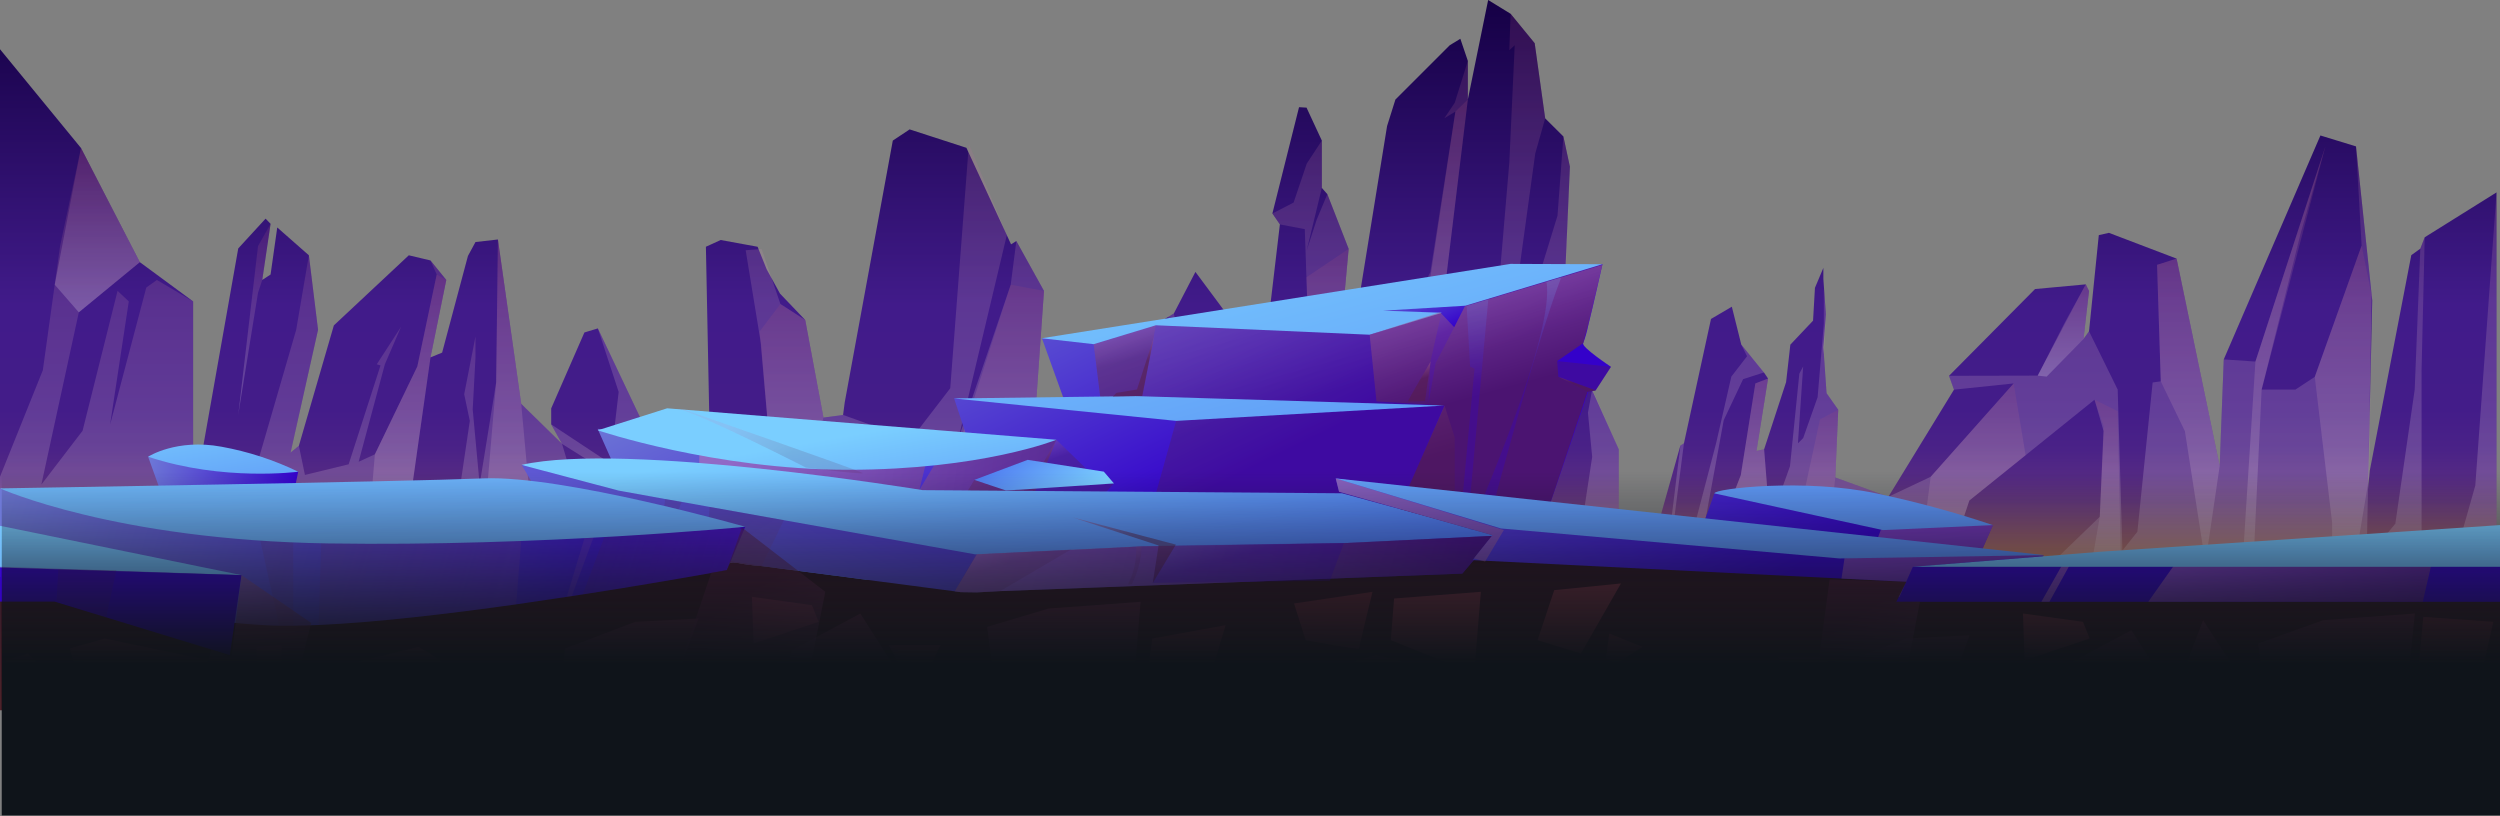 <svg width="1440" height="470" viewBox="0 0 1440 470" fill="none" xmlns="http://www.w3.org/2000/svg">
<rect x="0" y="0" width="1440" height="470" fill="#808080" stroke="none"/>
<g style="mix-blend-mode:exclusion">
<path fill-rule="evenodd" clip-rule="evenodd" d="M286.8 332.193H1438V110.817L1396.63 136.676L1394.11 143.224L1388.9 146.979L1364.99 271.151L1363.96 281.857L1366.41 173.04L1357.06 84.325L1336.56 78.037L1280.88 207.015L1278.54 268.402L1253.72 148.965L1214.74 134.115L1208.91 135.439L1203.28 190.811L1200.1 195.272L1203.28 167.629L1201.4 163.787L1172.19 166.492L1122.64 216.469L1125.49 224.441L1087.7 286.145L1057.13 275.036L1058.82 236.025L1052.09 226.484L1050.26 200.05L1051.69 181.098L1050.26 160.708V154.304L1045.41 165.773L1044.32 184.696L1031.24 198.524L1028.79 220.109L1016.13 258.804L1011.73 259.768L1018.39 218.037L1016.13 214.67L1002.99 198.524L997.536 176.666L985.535 183.717L969.951 255.365L967.907 256.631L949.057 323.559L932.407 301.01V258.862L909.398 207.605L900.519 182.034L904.261 95.996L900.519 78.613L890.029 68.18L883.985 24.895L870.113 7.943L857.176 0L845.477 57.33V35.068L841.16 22.333L835.059 26.06L803.761 57.33L798.954 72.598L773.182 231.765L768.333 236.025L776.823 143.339L764.548 111.825L761.382 108.242V80.987L752.561 61.992L748.244 61.748L732.89 122.977L737.207 129.265L726.17 222.685L721.853 297.902L719.939 298.132L708.182 183.026L688.569 156.621L676.121 180.58L636.938 204.252L613.093 264.92L616.518 268.517L608.172 292.376L592.372 294.779L601.337 167.572L585.407 138.835L582.371 140.734L556.641 85.131L523.947 74.526L514.248 80.987L486.562 231.765L485.612 239.004L474.316 240.529L463.811 184.322L449.277 169.111L441.608 155.139L436.37 142.13L415.116 138.245L406.597 142.13L408.856 255.682V262.157L400.596 317.328L391.156 323.559L386.523 277.986L344.36 189.157L336.618 191.502L317.494 235.219V244.457L323.739 255.682L300.226 232.629L286.8 137.943L273.878 139.41L269.532 147.426L254.667 203.1L247.961 205.863L257.056 161.254L247.961 150.016L235.471 147.051L192.301 187.43L172.155 256.761L167.363 260.718L183.192 189.962L177.911 147.051L159.693 131.021L155.851 158.117L151.059 161.254L155.851 128.92L152.973 125.941L137.23 143.094L113.156 279.123L111.242 294.304V173.601L80.548 151.009L46.645 85.246L-0.41 27.859L-1 332.193H286.8Z" fill="url(#paint0_linear_6982_14563)"/>
<path style="mix-blend-mode:multiply" opacity="0.2" fill-rule="evenodd" clip-rule="evenodd" d="M1438 110.817L1425.77 279.67L1413.54 322.84L1394.83 332.193V212.972L1396.63 136.676L1394.11 143.224L1390.87 224.398L1379.72 301.614L1363.17 321.76L1363.96 281.857L1366.08 169.96L1357.06 84.326L1360.29 141.468L1333.31 217.073L1322.16 224.398H1302.7L1325.04 134.921L1339.43 84.326L1299.12 208.267L1280.88 207.015L1278.54 268.402L1253.72 148.965L1242.47 152.534L1244.6 219.649L1239.92 220.297L1231.13 306.291L1222.51 317.084L1219.79 224.398L1203.28 190.811L1200.1 195.272L1203.28 167.629L1201.4 163.787L1189.11 186.207L1173.71 216.354L1122.64 216.469L1125.49 224.441L1159.87 220.858L1112.07 274.633L1087.7 286.145L1057.13 275.036L1058.82 236.025L1052.09 226.484L1050.53 204.007L1051.69 181.098L1050.53 166.651V186.207L1046.95 228.772L1038.63 252.329L1035.6 255.394L1038.63 211.073L1036.42 215.203L1031.04 268.517L1019.48 300.895L1016.13 258.804L1011.72 259.768L1018.39 218.037L1011.08 220.858L1002.7 273.669L987.118 313.731L977.937 323.315L992.874 242.011L1004.03 218.397L1016.14 214.497L1002.99 198.525L1006.31 205.187L997.248 216.929L988.499 255.207L975.52 304.852L964.18 313.126L962.525 312.954L969.951 255.365L967.907 256.631L960.568 316.551L955.402 321.588L949.056 323.559L932.407 301.01V258.862L917.096 224.268L914.65 237.723L917.096 263.15L909.023 316.364L881.107 326.437L876.631 267.798L887.597 198.87L899.943 206.05L904.26 95.996L900.519 78.613L897.123 124.229L876.631 190.927L869.365 196.985L884.301 88.427L890.029 68.18L883.985 24.895L870.113 7.943L869.365 28.924L872.473 26.046L869.365 93.679L857.536 232.73L831.965 309.889L821.863 316.004L825.605 220.858L845.477 57.33V35.069L837.937 59.2L831.965 68.079L838.297 64.266L823.892 159.729L789.442 224.398L773.182 231.765L768.332 236.025L776.822 143.339L764.548 111.825L758.432 126.488L752.676 144.116L761.382 108.242V80.987L752.676 94.255L745.121 116.674L732.89 122.977L737.207 129.265L751.554 131.985L755.554 248.717L754.115 298.017L784.133 313.486L721.853 297.902L719.939 298.132L708.182 183.027L705.261 179.084V232.73L690.684 295.254L679.503 299.571L682.136 235.219L686.669 226.916L676.121 180.58L672.955 182.494L674.653 200.294L655.285 263.15L613.093 264.92L616.518 268.517L637.729 271.28L643.758 299.096L608.172 292.376L592.371 294.779L601.336 167.572L585.407 138.835L582.183 163.989L552.065 252.573L579.924 135.453L558.094 82.886L547.345 223.621L524.738 253.048L485.612 239.004L474.316 240.529L463.811 184.322L449.522 175.112L438.715 143.454L429.505 144.116L438.298 197.906L444.946 274.633L429.505 323.559V306.291L411.388 324.998L400.596 317.328L391.156 323.559L386.522 277.986L344.36 189.157L356.347 225.75L351.555 266.963L317.494 244.457L323.739 255.682L342.446 267.438L349.152 319.717L343.885 323.084L286.8 314.45V332.193H437.521L448.817 298.132L485.684 263.15H520.393L497.124 311.083L456.933 332.193H537.733L547.345 320.206L653.86 304.377H661.472L754 332.193H816.654L833.346 322.595L862.112 241.536L873.178 223.621L869.365 274.633L868.746 332.193H1119.69L1134.34 288.304L1206.45 230.226L1211.69 248.371L1209.47 297.657L1173.71 332.193H1438V110.817Z" fill="url(#paint1_linear_6982_14563)"/>
<path style="mix-blend-mode:multiply" opacity="0.2" fill-rule="evenodd" clip-rule="evenodd" d="M1333.31 217.073L1343.3 301.01V332.193H1355.01L1364.65 274.633L1366.08 169.96L1360.29 141.468L1333.31 217.073Z" fill="url(#paint2_linear_6982_14563)"/>
<path style="mix-blend-mode:multiply" opacity="0.2" fill-rule="evenodd" clip-rule="evenodd" d="M1302.7 224.398L1297.6 332.193H1291.21L1299.12 208.267L1339.43 84.325L1302.7 224.398Z" fill="url(#paint3_linear_6982_14563)"/>
<path style="mix-blend-mode:multiply" opacity="0.2" fill-rule="evenodd" clip-rule="evenodd" d="M1244.6 219.649L1258.51 248.371L1270.3 324.279L1278.54 268.402L1253.72 148.965L1242.47 152.534L1244.6 219.649Z" fill="url(#paint4_linear_6982_14563)"/>
<path style="mix-blend-mode:multiply" opacity="0.2" fill-rule="evenodd" clip-rule="evenodd" d="M1203.29 167.629L1201.4 163.787L1173.71 216.354L1178.87 216.929L1200.11 195.272L1203.29 167.629Z" fill="url(#paint5_linear_6982_14563)"/>
<path style="mix-blend-mode:multiply" opacity="0.2" fill-rule="evenodd" clip-rule="evenodd" d="M1206.45 230.226L1219.79 236.831L1221.79 332.193H1203.48L1209.47 297.657L1211.69 245.465L1206.45 230.226Z" fill="url(#paint6_linear_6982_14563)"/>
<path style="mix-blend-mode:multiply" opacity="0.2" fill-rule="evenodd" clip-rule="evenodd" d="M1058.82 236.025L1048.32 241.536L1028.72 332.193H1050.91L1057.13 275.036L1058.82 236.025Z" fill="url(#paint7_linear_6982_14563)"/>
<path style="mix-blend-mode:multiply" opacity="0.2" fill-rule="evenodd" clip-rule="evenodd" d="M1011.73 259.768L1016.13 258.804L1019.48 300.895L1017.4 332.193H984.96L987.119 313.731L1002.7 273.669L1011.08 220.858L1018.39 218.037L1011.73 259.768Z" fill="url(#paint8_linear_6982_14563)"/>
<path style="mix-blend-mode:multiply" opacity="0.2" fill-rule="evenodd" clip-rule="evenodd" d="M1159.87 220.858L1166.75 262.2L1134.34 288.304L1119.69 332.193H1104.64L1112.07 274.633L1159.87 220.858Z" fill="url(#paint9_linear_6982_14563)"/>
<path style="mix-blend-mode:multiply" opacity="0.2" fill-rule="evenodd" clip-rule="evenodd" d="M776.823 143.339L752.504 159.729L755.555 248.717L754.116 298.017L768.333 236.025L776.823 143.339Z" fill="url(#paint10_linear_6982_14563)"/>
<path style="mix-blend-mode:multiply" opacity="0.2" fill-rule="evenodd" clip-rule="evenodd" d="M845.479 57.33L838.298 64.266L823.894 156.678L789.444 224.398L791.271 279.425L816.655 332.193L821.865 329.2V316.004L825.606 220.858L845.479 57.33Z" fill="url(#paint11_linear_6982_14563)"/>
<path style="mix-blend-mode:multiply" opacity="0.2" fill-rule="evenodd" clip-rule="evenodd" d="M582.185 163.988L601.338 167.571L592.373 294.779L608.173 292.376L547.347 320.206L537.734 332.193H456.935L497.126 311.083L520.394 263.15H502.795L502.436 245.047L524.74 253.048L552.067 257.365L582.185 163.988Z" fill="url(#paint12_linear_6982_14563)"/>
<path style="mix-blend-mode:multiply" opacity="0.2" fill-rule="evenodd" clip-rule="evenodd" d="M386.523 277.986L353.714 269.596L342.446 267.438L349.152 319.717L346.519 332.193H390.379L391.156 323.559L386.523 277.986Z" fill="url(#paint13_linear_6982_14563)"/>
<path style="mix-blend-mode:multiply" opacity="0.2" fill-rule="evenodd" clip-rule="evenodd" d="M426.08 332.193L444.945 274.633L437.52 190.955L449.521 175.112L463.811 184.321L474.315 240.529L461.724 285.886L448.816 298.132L437.52 332.193H426.08Z" fill="url(#paint14_linear_6982_14563)"/>
<path style="mix-blend-mode:multiply" opacity="0.2" fill-rule="evenodd" clip-rule="evenodd" d="M655.284 263.15L613.093 264.92L616.518 268.517L637.728 271.28L643.758 299.096L679.503 299.571L682.136 235.219L686.669 226.916L674.653 200.294L655.284 263.15Z" fill="url(#paint15_linear_6982_14563)"/>
<path style="mix-blend-mode:multiply" opacity="0.2" fill-rule="evenodd" clip-rule="evenodd" d="M705.262 232.729L719.939 298.132L690.685 295.254L705.262 232.729Z" fill="url(#paint16_linear_6982_14563)"/>
<path style="mix-blend-mode:multiply" opacity="0.2" fill-rule="evenodd" clip-rule="evenodd" d="M286.8 137.943L285.793 220.153L276.281 279.123L272.28 235.823L273.878 205.863V193.776L267.374 227.074L270.611 242.414L260.538 310.608L231.758 319.962L247.961 205.863L257.056 161.254L247.961 150.016L251.544 158.117L240.392 211.029L215.929 261.682L206.576 265.97L221.685 209.835L231.039 188.178L217.008 209.835L219.167 210.483L200.82 267.438L175.637 273.554L172.155 256.761L167.363 260.718L183.192 189.962L177.911 147.051L170.601 189.962L144.699 279.123L112.969 280.605L111.242 294.304V173.601L90.376 161.254L84.261 165.614L63.395 244.659L74.188 173.601L67.712 167.528L47.566 248.098L23.823 279.123L45.408 179.904L80.548 151.009L46.645 85.246L34.615 141.727L24.672 213.245L-1 277.079V332.193H346.518L323.739 255.681L300.226 232.629L286.8 137.943Z" fill="url(#paint17_linear_6982_14563)"/>
<path style="mix-blend-mode:multiply" opacity="0.2" fill-rule="evenodd" clip-rule="evenodd" d="M155.851 128.92L151.059 161.254L148.627 168.636L137.23 238.874L148.627 141.727L155.851 128.92Z" fill="url(#paint18_linear_6982_14563)"/>
<path style="mix-blend-mode:multiply" opacity="0.2" fill-rule="evenodd" clip-rule="evenodd" d="M251.544 158.117L257.056 161.254L247.961 205.863L231.758 319.962V332.193H210.058L215.929 261.682L240.392 211.029L251.544 158.117Z" fill="url(#paint19_linear_6982_14563)"/>
<path style="mix-blend-mode:multiply" opacity="0.2" fill-rule="evenodd" clip-rule="evenodd" d="M286.798 137.943L285.791 220.153L276.279 332.193H309.319L300.224 232.629L286.798 137.943Z" fill="url(#paint20_linear_6982_14563)"/>
<path style="mix-blend-mode:multiply" opacity="0.2" fill-rule="evenodd" clip-rule="evenodd" d="M80.547 151.009L45.406 179.904L31.52 163.988L46.644 85.246L80.547 151.009Z" fill="url(#paint21_linear_6982_14563)"/>
</g>
<path fill-rule="evenodd" clip-rule="evenodd" d="M1440 326.47V409.097H0.041V302.869L1440 326.47Z" fill="url(#paint22_linear_6982_14563)"/>
<path fill-rule="evenodd" clip-rule="evenodd" d="M119.896 380.283L112.595 408.133L50.804 409.098L40.148 373.544L60.323 367.784L119.896 380.283Z" fill="url(#paint23_linear_6982_14563)"/>
<path fill-rule="evenodd" clip-rule="evenodd" d="M147.758 372.594L162.158 371.629L161.438 409.098H149.126L147.758 372.594Z" fill="url(#paint24_linear_6982_14563)"/>
<path fill-rule="evenodd" clip-rule="evenodd" d="M247.663 376.439L275.527 396.613L272.921 409.098H170.811V389.888L240.939 372.594L247.663 376.439Z" fill="url(#paint25_linear_6982_14563)"/>
<path fill-rule="evenodd" clip-rule="evenodd" d="M282.254 398.528L314.928 394.683L311.789 409.097H279.619L282.254 398.528Z" fill="url(#paint26_linear_6982_14563)"/>
<path fill-rule="evenodd" clip-rule="evenodd" d="M402.364 356.25L382.924 409.098H321.465L325.497 373.544L365.846 358.179L402.364 356.25Z" fill="url(#paint27_linear_6982_14563)"/>
<path fill-rule="evenodd" clip-rule="evenodd" d="M407.161 387.008L418.695 384.114L408.831 409.098H398.463L407.161 387.008Z" fill="url(#paint28_linear_6982_14563)"/>
<path fill-rule="evenodd" clip-rule="evenodd" d="M515.736 385.078L506.549 409.098H448.229L456.163 374.509L495.547 353.37L515.736 385.078Z" fill="url(#paint29_linear_6982_14563)"/>
<path fill-rule="evenodd" clip-rule="evenodd" d="M563.774 388.923L564.782 409.098H511.689L513.806 398.528L563.774 388.923Z" fill="url(#paint30_linear_6982_14563)"/>
<path fill-rule="evenodd" clip-rule="evenodd" d="M604.122 350.489L656.97 346.645L651.829 409.097H574.832L568.568 361.059L604.122 350.489Z" fill="url(#paint31_linear_6982_14563)"/>
<path fill-rule="evenodd" clip-rule="evenodd" d="M705.96 360.094L691.185 409.097H658.123L663.696 367.784L705.96 360.094Z" fill="url(#paint32_linear_6982_14563)"/>
<path fill-rule="evenodd" clip-rule="evenodd" d="M434.058 370.664L471.527 358.179L467.696 348.574L433.107 343.765L434.058 370.664Z" fill="url(#paint33_linear_6982_14563)"/>
<path fill-rule="evenodd" clip-rule="evenodd" d="M511.893 371.629L517.653 382.199C517.653 382.199 533.982 390.838 533.982 388.923C533.982 387.008 541.672 371.643 541.672 371.643L511.893 371.629Z" fill="url(#paint34_linear_6982_14563)"/>
<path fill-rule="evenodd" clip-rule="evenodd" d="M867.368 395.648L870.406 409.097H780.046L772.256 383.163L792.43 377.389L867.368 395.648Z" fill="url(#paint35_linear_6982_14563)"/>
<path fill-rule="evenodd" clip-rule="evenodd" d="M879.869 382.198L894.284 381.233L893.722 409.097H880.891L879.869 382.198Z" fill="url(#paint36_linear_6982_14563)"/>
<path fill-rule="evenodd" clip-rule="evenodd" d="M979.791 386.043L1007.66 406.217L1007.05 409.097H902.924V399.493L973.066 382.198L979.791 386.043Z" fill="url(#paint37_linear_6982_14563)"/>
<path fill-rule="evenodd" clip-rule="evenodd" d="M1014.38 408.133L1047.04 404.302L1045.99 409.097H1014.13L1014.38 408.133Z" fill="url(#paint38_linear_6982_14563)"/>
<path fill-rule="evenodd" clip-rule="evenodd" d="M1134.48 365.869L1118.58 409.097H1054.66L1057.61 383.163L1097.96 367.784L1134.48 365.869Z" fill="url(#paint39_linear_6982_14563)"/>
<path fill-rule="evenodd" clip-rule="evenodd" d="M1139.27 396.613L1150.81 393.733L1144.73 409.098H1134.36L1139.27 396.613Z" fill="url(#paint40_linear_6982_14563)"/>
<path fill-rule="evenodd" clip-rule="evenodd" d="M1227.67 362.989L1247.85 394.683L1242.33 409.098H1182.56L1188.28 384.114L1227.67 362.989Z" fill="url(#paint41_linear_6982_14563)"/>
<path fill-rule="evenodd" clip-rule="evenodd" d="M1295.89 398.528L1296.42 409.098H1249.09L1268.99 357.214L1295.89 398.528Z" fill="url(#paint42_linear_6982_14563)"/>
<path fill-rule="evenodd" clip-rule="evenodd" d="M1391 353.37L1385.14 409.098H1305.71L1300.68 370.664L1338.16 357.214L1391 353.37Z" fill="url(#paint43_linear_6982_14563)"/>
<path fill-rule="evenodd" clip-rule="evenodd" d="M1436.16 358.179L1424.62 409.098H1390.78L1395.81 355.299L1436.16 358.179Z" fill="url(#paint44_linear_6982_14563)"/>
<path fill-rule="evenodd" clip-rule="evenodd" d="M1166.18 380.283L1203.65 367.784L1199.81 358.179L1165.22 353.37L1166.18 380.283Z" fill="url(#paint45_linear_6982_14563)"/>
<path fill-rule="evenodd" clip-rule="evenodd" d="M1023.98 378.354L1029.74 388.923C1029.74 388.923 1046.07 397.563 1046.07 395.648C1046.07 393.733 1053.76 378.368 1053.76 378.368L1023.98 378.354Z" fill="url(#paint46_linear_6982_14563)"/>
<path fill-rule="evenodd" clip-rule="evenodd" d="M801.088 368.749L849.126 387.958L852.971 340.885L803.003 344.73L801.088 368.749Z" fill="url(#paint47_linear_6982_14563)"/>
<path fill-rule="evenodd" clip-rule="evenodd" d="M745.357 347.61L752.082 368.749C752.082 368.749 782.826 374.509 782.826 373.544C782.826 372.579 790.559 340.885 790.559 340.885L745.357 347.61Z" fill="url(#paint48_linear_6982_14563)"/>
<path fill-rule="evenodd" clip-rule="evenodd" d="M926.945 364.904L925.029 379.318L930.789 382.198L946.154 372.593L926.945 364.904Z" fill="url(#paint49_linear_6982_14563)"/>
<path fill-rule="evenodd" clip-rule="evenodd" d="M895.232 339.92L885.627 368.749L910.611 376.438L933.665 336.075L895.232 339.92Z" fill="url(#paint50_linear_6982_14563)"/>
<path fill-rule="evenodd" clip-rule="evenodd" d="M85.307 263.067L97.791 297.642L165.039 304.381L171.764 271.707L85.307 263.067Z" fill="url(#paint51_linear_6982_14563)"/>
<path fill-rule="evenodd" clip-rule="evenodd" d="M927.909 211.285L919.082 224.85L914.762 225.829L888.035 304.294L862.432 309.205L854.642 307.765L791.555 295.856L671.747 295.294L580.682 294.07L354.242 269.518L344.248 247.04L558.923 257.926L549.52 229.342L613.125 230.898L600.165 194.898L923.042 152.115V152.187C923 152.324 922.966 152.464 922.941 152.605C922.192 155.931 917.886 175.17 914.834 187.424C914.122 190.893 913.16 194.305 911.954 197.634C910.398 199.664 927.909 211.285 927.909 211.285Z" fill="url(#paint52_linear_6982_14563)"/>
<path style="mix-blend-mode:multiply" opacity="0.5" fill-rule="evenodd" clip-rule="evenodd" d="M402.997 256.544L402.406 280.117L526.16 296.029L527.009 292.559L534.987 260.072L542.072 261.253L523.597 292.227L593.797 289.088L608.499 253.304L402.997 256.544Z" fill="url(#paint53_linear_6982_14563)"/>
<path style="mix-blend-mode:multiply" opacity="0.3" fill-rule="evenodd" clip-rule="evenodd" d="M629.943 198.238L634.335 233.36L677.463 242.432L664.056 290.47L632.376 288.656L641.636 278.461L561.212 276.416L554.4 287.749L780.884 297.267L860.818 308.6L888.077 304.294L914.429 225.656L919.08 224.85L927.908 211.285L896.876 207.973L911.866 197.634L922.997 152.115L639.202 188.936L629.943 198.238Z" fill="url(#paint54_linear_6982_14563)"/>
<path style="mix-blend-mode:multiply" opacity="0.3" fill-rule="evenodd" clip-rule="evenodd" d="M608.5 253.304L597.771 272.039L629.61 273.853L608.5 253.304Z" fill="url(#paint55_linear_6982_14563)"/>
<path style="mix-blend-mode:multiply" opacity="0.3" fill-rule="evenodd" clip-rule="evenodd" d="M832.062 233.59L803.363 299.096L807.928 300.896L837.909 303.618V251.95L832.062 233.59Z" fill="url(#paint56_linear_6982_14563)"/>
<path style="mix-blend-mode:multiply" opacity="0.3" fill-rule="evenodd" clip-rule="evenodd" d="M665.771 187.352L657.721 229.731L634.335 233.36L629.943 198.238L665.771 187.352Z" fill="url(#paint57_linear_6982_14563)"/>
<path fill-rule="evenodd" clip-rule="evenodd" d="M344.316 247.861L384.291 235.174L608.499 253.304C608.499 253.304 565.601 270.584 488.59 270.584C411.579 270.584 344.316 247.861 344.316 247.861Z" fill="url(#paint58_linear_6982_14563)"/>
<path fill-rule="evenodd" clip-rule="evenodd" d="M862.76 308.6L860.658 308.802C846.387 310.112 684.517 317.845 602.293 325.088C586.928 326.442 571.621 327.781 556.846 329.048H556.501C535.779 330.834 516.181 332.504 498.814 333.915L447.838 327.263L438.694 326.067C434.08 325.73 429.488 325.129 424.942 324.267H424.798L422.192 323.922L411.306 326.399L400.462 320.48C390.31 315.037 378.675 308.859 367.011 302.696C334.251 285.416 301.29 268.136 300.469 267.762C359.998 254.24 531.488 282.32 531.488 282.32L773.077 284.135L862.76 308.6Z" fill="url(#paint59_linear_6982_14563)"/>
<path fill-rule="evenodd" clip-rule="evenodd" d="M561.213 276.416L591.928 264.867L635.79 271.664L641.637 278.461L579.501 282.536L561.213 276.416Z" fill="url(#paint60_linear_6982_14563)"/>
<path fill-rule="evenodd" clip-rule="evenodd" d="M549.52 229.515L677.464 242.432L832.062 233.59L654.064 228.147L549.52 229.515Z" fill="url(#paint61_linear_6982_14563)"/>
<path fill-rule="evenodd" clip-rule="evenodd" d="M665.769 187.352L788.918 192.795L922.996 152.187L870.076 152L599.961 194.84L629.942 198.238L665.769 187.352Z" fill="url(#paint62_linear_6982_14563)"/>
<path fill-rule="evenodd" clip-rule="evenodd" d="M860.816 308.6L860.658 308.787L842.298 330.387L576.07 340.467L562.693 341.202L553.434 341.072L549.934 340.626L549.704 341.015L549.934 340.611L498.843 333.915L447.838 327.263L438.694 326.067C434.08 325.73 429.488 325.129 424.942 324.267H424.798L422.192 323.922L411.306 326.399L359.149 338.307L325.798 310.4L300.469 267.819L356.283 282.565L359.408 283.127L383.139 287.447L391.477 288.887L392.686 289.103L408.757 291.983L451.525 299.629L561.699 319.314H562.102H562.707L616.693 316.707H618.406L657.603 314.72L774.128 312.848L860.816 308.6Z" fill="url(#paint63_linear_6982_14563)"/>
<path style="mix-blend-mode:multiply" opacity="0.5" fill-rule="evenodd" clip-rule="evenodd" d="M447.84 327.262L438.696 326.067C434.081 325.73 429.49 325.129 424.944 324.267H424.8L422.194 323.922L411.307 326.398L359.15 338.307L372.326 316.549L400.464 320.48L407.203 321.43L413.611 322.338H413.87L438.754 325.88L447.84 327.262Z" fill="url(#paint64_linear_6982_14563)"/>
<path style="mix-blend-mode:multiply" opacity="0.5" fill-rule="evenodd" clip-rule="evenodd" d="M860.815 308.6V308.615H860.801L860.643 308.802L842.283 330.358L576.055 340.511L562.678 341.245L553.39 341.101L549.891 340.64L556.831 329.048L562.707 319.213L616.692 316.606L618.406 316.52L657.603 314.648L774.127 312.776L860.815 308.6Z" fill="url(#paint65_linear_6982_14563)"/>
<path fill-rule="evenodd" clip-rule="evenodd" d="M796.523 178.943L830.32 180.123L823.984 208.016L822.717 232.77L826.936 209.197L844.043 176.091L796.523 178.943Z" fill="url(#paint66_linear_6982_14563)"/>
<path style="mix-blend-mode:multiply" opacity="0.5" fill-rule="evenodd" clip-rule="evenodd" d="M897.624 217.059L919.08 224.85L914.428 225.656L888.076 304.294L860.817 308.614L848.721 305.173L846.72 304.64L845.28 304.208L840.96 302.984L805.867 293.048L832.118 233.619L792.849 231.2L788.918 192.795L829.468 179.835L830.044 180.44L837.633 188.475L843.724 176.48L844.79 176.149L857.26 172.39L890.726 162.31L899.366 159.733L922.881 152.605C922.132 155.931 917.827 175.17 914.774 187.424L911.894 197.634L896.904 207.973L897.624 217.059Z" fill="url(#paint67_linear_6982_14563)"/>
<path style="mix-blend-mode:multiply" opacity="0.3" fill-rule="evenodd" clip-rule="evenodd" d="M914.805 225.829L898.043 217.189L919.081 224.85L914.805 225.829Z" fill="url(#paint68_linear_6982_14563)"/>
<path style="mix-blend-mode:screen" opacity="0.3" fill-rule="evenodd" clip-rule="evenodd" d="M857.261 172.405L845.222 304.179L840.902 302.955L849.326 212.336L846.777 211.155L844.79 176.163L857.261 172.405Z" fill="url(#paint69_linear_6982_14563)"/>
<path style="mix-blend-mode:screen" opacity="0.3" fill-rule="evenodd" clip-rule="evenodd" d="M899.294 159.733C884.793 196.842 856.094 306.239 856.094 306.239L848.678 305.159L846.59 304.856C846.637 304.787 846.681 304.715 846.719 304.64C849.311 298.736 896.14 191.715 890.755 162.339L899.294 159.733Z" fill="url(#paint70_linear_6982_14563)"/>
<path style="mix-blend-mode:multiply" opacity="0.15" fill-rule="evenodd" clip-rule="evenodd" d="M616.696 316.606L602.282 325.088L576.059 340.51L562.682 341.245L553.394 341.101L549.894 340.64L549.664 341.043L549.894 340.64L556.49 329.077L562.106 319.242L562.71 319.213L616.696 316.606Z" fill="url(#paint71_linear_6982_14563)"/>
<path style="mix-blend-mode:multiply" opacity="0.15" fill-rule="evenodd" clip-rule="evenodd" d="M657.605 314.72C657.336 322.313 655.394 329.752 651.917 336.507L649.656 336.623C653.207 329.949 654.841 322.424 654.379 314.879L657.605 314.72Z" fill="url(#paint72_linear_6982_14563)"/>
<path style="mix-blend-mode:screen" opacity="0.3" fill-rule="evenodd" clip-rule="evenodd" d="M774.129 312.776C771.81 318.723 768.743 327.061 766.05 334.462L664.012 335.773L667.309 314.173L774.129 312.776Z" fill="url(#paint73_linear_6982_14563)"/>
<path style="mix-blend-mode:multiply" opacity="0.15" fill-rule="evenodd" clip-rule="evenodd" d="M777.714 304.856H777.6C777.6 304.856 777.699 304.799 777.714 304.856Z" fill="url(#paint74_linear_6982_14563)"/>
<path style="mix-blend-mode:multiply" opacity="0.15" fill-rule="evenodd" clip-rule="evenodd" d="M392.687 289.059C388.856 298.693 381.699 316.678 381.282 317.629C380.72 318.939 379.842 317.629 379.842 317.629L383.111 287.389L392.687 289.059Z" fill="url(#paint75_linear_6982_14563)"/>
<path style="mix-blend-mode:multiply" opacity="0.15" fill-rule="evenodd" clip-rule="evenodd" d="M451.526 299.571C446.673 309.867 438.998 325.016 438.753 325.981C434.138 325.643 429.547 325.042 425.001 324.181H424.799C420.983 323.576 417.023 322.913 413.827 322.366H413.567L407.174 321.272V320.393L408.067 303.488L408.686 291.968L451.526 299.571Z" fill="url(#paint76_linear_6982_14563)"/>
<path style="mix-blend-mode:multiply" opacity="0.5" fill-rule="evenodd" clip-rule="evenodd" d="M820.801 230.999C820.801 230.999 810.865 231.661 811.009 230.999C811.153 230.336 824.07 208.16 824.07 208.16L820.801 230.999Z" fill="url(#paint77_linear_6982_14563)"/>
<path style="mix-blend-mode:multiply" opacity="0.5" fill-rule="evenodd" clip-rule="evenodd" d="M657.863 228.061L664.832 193.674L654.896 224.331L643.074 226.29L640.957 228.45L657.863 228.061Z" fill="url(#paint78_linear_6982_14563)"/>
<path style="mix-blend-mode:multiply" opacity="0.5" fill-rule="evenodd" clip-rule="evenodd" d="M407.188 322.079L407.764 302.178L413.668 322.611L407.188 322.079Z" fill="url(#paint79_linear_6982_14563)"/>
<path style="mix-blend-mode:multiply" opacity="0.5" fill-rule="evenodd" clip-rule="evenodd" d="M667.327 314.187L617.719 297.987L677.292 313.698L664.015 335.773L667.327 314.187Z" fill="url(#paint80_linear_6982_14563)"/>
<path fill-rule="evenodd" clip-rule="evenodd" d="M549.894 340.64L549.664 341.043L549.894 340.64Z" fill="url(#paint81_linear_6982_14563)"/>
<path fill-rule="evenodd" clip-rule="evenodd" d="M1440 309.176V346.645H1092.2L1093.61 343.823L1097.96 335.125L1060.7 333.253L855.676 323L853.372 322.885L848.159 322.626L848.951 321.647L859.694 308.211L771.292 283.242L769.377 275.552L978.825 308.211L987.479 284.207L1102.72 297.311L1147.92 302.451L1141.63 316.837L1141.2 317.831L1161.62 319.011L1177.26 319.919L1176.82 320.394L1174.82 322.626L1189.8 321.877L1194.25 321.647L1257.29 318.45L1403.73 311.019L1440 309.176Z" fill="url(#paint82_linear_6982_14563)"/>
<path style="mix-blend-mode:multiply" opacity="0.15" fill-rule="evenodd" clip-rule="evenodd" d="M390.832 235.52C403.936 238.616 464.171 269.302 464.171 269.302C464.171 269.302 498.098 273.622 496.917 272.456C495.736 271.29 393.986 235.909 393.986 235.909L390.832 235.52Z" fill="url(#paint83_linear_6982_14563)"/>
<path fill-rule="evenodd" clip-rule="evenodd" d="M85.307 263.067C128.507 277.467 171.779 271.707 171.779 271.707C157.764 264.924 142.892 260.079 127.571 257.307C101.636 252.498 85.307 263.067 85.307 263.067Z" fill="url(#paint84_linear_6982_14563)"/>
<path fill-rule="evenodd" clip-rule="evenodd" d="M429.264 303.416L428.227 305.835L418.694 328.4C418.694 328.4 382.565 335.11 335.635 342.382L329.328 343.361L326.448 343.793C317.03 345.233 307.238 346.673 297.317 348.113C258.005 353.643 216.187 358.553 183.557 359.993C178.416 360.224 173.477 360.368 168.869 360.411C166.075 360.411 163.382 360.411 160.819 360.411C158.256 360.411 155.822 360.281 153.504 360.152C79.531 356.264 0 332.245 0 332.245V281.384C2.03 282.435 93.024 287.144 190.886 292.025C245.16 294.689 301.392 297.44 345.6 299.485L351.677 299.773L425.261 303.229L429.264 303.416Z" fill="url(#paint85_linear_6982_14563)"/>
<path style="mix-blend-mode:multiply" opacity="0.15" fill-rule="evenodd" clip-rule="evenodd" d="M345.599 299.485L329.327 343.361L326.447 343.793L338.932 302.451L300.499 308.211C300.499 308.211 298.411 334.837 297.316 348.07C258.004 353.6 216.187 358.51 183.556 359.95L185.212 305.331L168.868 304.381V360.368C166.075 360.368 163.382 360.368 160.819 360.368L145.828 292.846L190.929 292.025C245.159 294.689 301.391 297.44 345.599 299.485Z" fill="url(#paint86_linear_6982_14563)"/>
<path style="mix-blend-mode:multiply" opacity="0.15" fill-rule="evenodd" clip-rule="evenodd" d="M428.227 305.835L418.694 328.4C418.694 328.4 382.564 335.111 335.635 342.383L351.705 299.773L425.289 303.229L428.227 305.835Z" fill="url(#paint87_linear_6982_14563)"/>
<path fill-rule="evenodd" clip-rule="evenodd" d="M0 281.312C0 281.312 232.258 277.467 278.381 275.552C324.504 273.637 429.264 303.416 429.264 303.416C429.264 303.416 312.048 314.936 189.058 313.021C66.067 311.106 0 281.312 0 281.312Z" fill="url(#paint88_linear_6982_14563)"/>
<path style="mix-blend-mode:multiply" opacity="0.5" fill-rule="evenodd" clip-rule="evenodd" d="M866.217 305.317L855.676 323L855.417 323.461L853.372 322.885L848.951 321.647L859.694 308.211L771.292 283.242L769.377 275.552L866.217 305.317Z" fill="url(#paint89_linear_6982_14563)"/>
<path style="mix-blend-mode:multiply" opacity="0.5" fill-rule="evenodd" clip-rule="evenodd" d="M1093.61 343.823L1097.96 335.125L1094.11 343.765L1093.61 343.823Z" fill="url(#paint90_linear_6982_14563)"/>
<path style="mix-blend-mode:multiply" opacity="0.5" fill-rule="evenodd" clip-rule="evenodd" d="M1177.26 319.918L1176.82 320.394L1101.8 326.47L1097.96 335.125L1060.7 333.253L1062.45 321.502L1161.62 319.011L1177.26 319.918Z" fill="url(#paint91_linear_6982_14563)"/>
<path style="mix-blend-mode:multiply" opacity="0.5" fill-rule="evenodd" clip-rule="evenodd" d="M1147.93 302.451L1141.63 316.837L1079.71 314.951L1085.47 299.571L1102.73 297.311L1147.93 302.451Z" fill="url(#paint92_linear_6982_14563)"/>
<path fill-rule="evenodd" clip-rule="evenodd" d="M987.465 284.192L1084.51 305.331L1147.87 302.451C1125.85 295.038 1103.41 288.941 1080.66 284.192C1040.31 275.552 987.465 281.312 987.465 284.192Z" fill="url(#paint93_linear_6982_14563)"/>
<path fill-rule="evenodd" clip-rule="evenodd" d="M769.377 275.552L864.489 304.381L1059.52 321.675L1177.7 319.746L769.377 275.552Z" fill="url(#paint94_linear_6982_14563)"/>
<path style="mix-blend-mode:multiply" opacity="0.5" fill-rule="evenodd" clip-rule="evenodd" d="M1194.25 321.646L1180.44 346.645H1175.82L1189.8 321.877L1194.25 321.646Z" fill="url(#paint95_linear_6982_14563)"/>
<path style="mix-blend-mode:multiply" opacity="0.5" fill-rule="evenodd" clip-rule="evenodd" d="M1403.73 311.019L1395.51 346.645H1237.39L1257.3 318.449L1403.73 311.019Z" fill="url(#paint96_linear_6982_14563)"/>
<path fill-rule="evenodd" clip-rule="evenodd" d="M1101.8 326.47L1209.41 317.83L1440 302.451V326.47H1101.8Z" fill="url(#paint97_linear_6982_14563)"/>
<path fill-rule="evenodd" clip-rule="evenodd" d="M0.041 302.869L139.102 331.28L0.041 326.47V302.869Z" fill="url(#paint98_linear_6982_14563)"/>
<path fill-rule="evenodd" clip-rule="evenodd" d="M0.041 346.53H31.491L132.377 377.389L139.102 331.28L0.041 326.902V346.53Z" fill="url(#paint99_linear_6982_14563)"/>
<path style="mix-blend-mode:multiply" opacity="0.15" fill-rule="evenodd" clip-rule="evenodd" d="M33.567 327.882L32.588 346.199L61.042 356.019L67.047 328.4L33.567 327.882Z" fill="url(#paint100_linear_6982_14563)"/>
<path style="mix-blend-mode:multiply" opacity="0.5" fill-rule="evenodd" clip-rule="evenodd" d="M139.104 331.28L179.237 358.798L166.723 408.838L112.594 408.133L121.709 374.249L133.344 378.353L139.104 331.28Z" fill="url(#paint101_linear_6982_14563)"/>
<path style="mix-blend-mode:multiply" opacity="0.5" fill-rule="evenodd" clip-rule="evenodd" d="M475.372 340.885L427.362 303.848L418.693 328.4L409.693 329.84L382.924 409.098L461.706 409.818L475.372 340.885Z" fill="url(#paint102_linear_6982_14563)"/>
<path style="mix-blend-mode:multiply" opacity="0.5" fill-rule="evenodd" clip-rule="evenodd" d="M1044.16 407.182C1044.16 405.253 1053.86 333.742 1053.86 333.742L1097.96 335.096L1092.2 346.616L1105.88 346.501L1094.12 408.104L1044.16 407.182Z" fill="url(#paint103_linear_6982_14563)"/>
<path fill-rule="evenodd" clip-rule="evenodd" d="M3.627 380.283L16.126 376.438L27.646 387.958V400.458L4.592 394.683L3.627 380.283Z" fill="url(#paint104_linear_6982_14563)"/>
<rect x="1" y="271.677" width="1440" height="198" fill="url(#paint105_linear_6982_14563)"/>
<defs>
<linearGradient id="paint0_linear_6982_14563" x1="718.5" y1="332.193" x2="718.5" y2="0" gradientUnits="userSpaceOnUse">
<stop stop-color="#FFAA4D"/>
<stop offset="0.02" stop-color="#DC9058"/>
<stop offset="0.04" stop-color="#B87564"/>
<stop offset="0.07" stop-color="#985C6E"/>
<stop offset="0.1" stop-color="#7C4877"/>
<stop offset="0.13" stop-color="#66377E"/>
<stop offset="0.17" stop-color="#552A83"/>
<stop offset="0.22" stop-color="#4A2287"/>
<stop offset="0.29" stop-color="#431C89"/>
<stop offset="0.47" stop-color="#411B8A"/>
<stop offset="1" stop-color="#150045"/>
</linearGradient>
<linearGradient id="paint1_linear_6982_14563" x1="862.4" y1="332.193" x2="862.4" y2="7.943" gradientUnits="userSpaceOnUse">
<stop stop-color="white"/>
<stop offset="1" stop-color="#974577"/>
</linearGradient>
<linearGradient id="paint2_linear_6982_14563" x1="1349.7" y1="332.193" x2="1349.7" y2="141.468" gradientUnits="userSpaceOnUse">
<stop stop-color="white"/>
<stop offset="1" stop-color="#974577"/>
</linearGradient>
<linearGradient id="paint3_linear_6982_14563" x1="1315.32" y1="332.193" x2="1315.32" y2="84.325" gradientUnits="userSpaceOnUse">
<stop stop-color="white"/>
<stop offset="1" stop-color="#974577"/>
</linearGradient>
<linearGradient id="paint4_linear_6982_14563" x1="1260.5" y1="324.279" x2="1260.5" y2="148.965" gradientUnits="userSpaceOnUse">
<stop stop-color="white"/>
<stop offset="1" stop-color="#974577"/>
</linearGradient>
<linearGradient id="paint5_linear_6982_14563" x1="1188.49" y1="216.929" x2="1188.49" y2="163.787" gradientUnits="userSpaceOnUse">
<stop stop-color="white"/>
<stop offset="1" stop-color="#974577"/>
</linearGradient>
<linearGradient id="paint6_linear_6982_14563" x1="1212.64" y1="332.193" x2="1212.64" y2="230.226" gradientUnits="userSpaceOnUse">
<stop stop-color="white"/>
<stop offset="1" stop-color="#974577"/>
</linearGradient>
<linearGradient id="paint7_linear_6982_14563" x1="1043.77" y1="332.193" x2="1043.77" y2="236.025" gradientUnits="userSpaceOnUse">
<stop stop-color="white"/>
<stop offset="1" stop-color="#974577"/>
</linearGradient>
<linearGradient id="paint8_linear_6982_14563" x1="1002.23" y1="332.193" x2="1002.23" y2="218.037" gradientUnits="userSpaceOnUse">
<stop stop-color="white"/>
<stop offset="1" stop-color="#974577"/>
</linearGradient>
<linearGradient id="paint9_linear_6982_14563" x1="1135.69" y1="332.193" x2="1135.69" y2="220.858" gradientUnits="userSpaceOnUse">
<stop stop-color="white"/>
<stop offset="1" stop-color="#974577"/>
</linearGradient>
<linearGradient id="paint10_linear_6982_14563" x1="764.663" y1="298.017" x2="764.663" y2="143.353" gradientUnits="userSpaceOnUse">
<stop stop-color="white"/>
<stop offset="1" stop-color="#974577"/>
</linearGradient>
<linearGradient id="paint11_linear_6982_14563" x1="817.461" y1="332.193" x2="817.461" y2="57.33" gradientUnits="userSpaceOnUse">
<stop stop-color="white"/>
<stop offset="1" stop-color="#974577"/>
</linearGradient>
<linearGradient id="paint12_linear_6982_14563" x1="532.554" y1="332.193" x2="532.554" y2="163.988" gradientUnits="userSpaceOnUse">
<stop stop-color="white"/>
<stop offset="1" stop-color="#974577"/>
</linearGradient>
<linearGradient id="paint13_linear_6982_14563" x1="366.794" y1="332.193" x2="366.794" y2="267.438" gradientUnits="userSpaceOnUse">
<stop stop-color="white"/>
<stop offset="1" stop-color="#974577"/>
</linearGradient>
<linearGradient id="paint14_linear_6982_14563" x1="450.198" y1="332.193" x2="450.198" y2="175.112" gradientUnits="userSpaceOnUse">
<stop stop-color="white"/>
<stop offset="1" stop-color="#974577"/>
</linearGradient>
<linearGradient id="paint15_linear_6982_14563" x1="649.874" y1="299.571" x2="649.874" y2="200.294" gradientUnits="userSpaceOnUse">
<stop stop-color="white"/>
<stop offset="1" stop-color="#974577"/>
</linearGradient>
<linearGradient id="paint16_linear_6982_14563" x1="705.305" y1="298.132" x2="705.305" y2="232.729" gradientUnits="userSpaceOnUse">
<stop stop-color="white"/>
<stop offset="1" stop-color="#974577"/>
</linearGradient>
<linearGradient id="paint17_linear_6982_14563" x1="172.759" y1="332.193" x2="172.759" y2="85.246" gradientUnits="userSpaceOnUse">
<stop stop-color="white"/>
<stop offset="1" stop-color="#974577"/>
</linearGradient>
<linearGradient id="paint18_linear_6982_14563" x1="146.54" y1="238.874" x2="146.54" y2="128.92" gradientUnits="userSpaceOnUse">
<stop stop-color="white"/>
<stop offset="1" stop-color="#974577"/>
</linearGradient>
<linearGradient id="paint19_linear_6982_14563" x1="233.557" y1="332.193" x2="233.557" y2="158.117" gradientUnits="userSpaceOnUse">
<stop stop-color="white"/>
<stop offset="1" stop-color="#974577"/>
</linearGradient>
<linearGradient id="paint20_linear_6982_14563" x1="292.799" y1="332.193" x2="292.799" y2="137.943" gradientUnits="userSpaceOnUse">
<stop stop-color="white"/>
<stop offset="1" stop-color="#974577"/>
</linearGradient>
<linearGradient id="paint21_linear_6982_14563" x1="56.026" y1="179.904" x2="56.026" y2="85.246" gradientUnits="userSpaceOnUse">
<stop stop-color="white"/>
<stop offset="1" stop-color="#974577"/>
</linearGradient>
<linearGradient id="paint22_linear_6982_14563" x1="720.012" y1="311.696" x2="720.012" y2="416.197" gradientUnits="userSpaceOnUse">
<stop stop-color="#271221"/>
<stop offset="1" stop-color="#4D1D25"/>
</linearGradient>
<linearGradient id="paint23_linear_6982_14563" x1="41.214" y1="423.728" x2="66.659" y2="399.925" gradientUnits="userSpaceOnUse">
<stop stop-color="#42203E"/>
<stop offset="1" stop-color="#602433"/>
</linearGradient>
<linearGradient id="paint24_linear_6982_14563" x1="136.353" y1="407.917" x2="149.097" y2="395.979" gradientUnits="userSpaceOnUse">
<stop stop-color="#42203E"/>
<stop offset="1" stop-color="#602433"/>
</linearGradient>
<linearGradient id="paint25_linear_6982_14563" x1="174.785" y1="443.528" x2="205.644" y2="414.671" gradientUnits="userSpaceOnUse">
<stop stop-color="#42203E"/>
<stop offset="1" stop-color="#602433"/>
</linearGradient>
<linearGradient id="paint26_linear_6982_14563" x1="278.798" y1="420.877" x2="291.73" y2="408.766" gradientUnits="userSpaceOnUse">
<stop stop-color="#42203E"/>
<stop offset="1" stop-color="#602433"/>
</linearGradient>
<linearGradient id="paint27_linear_6982_14563" x1="377.97" y1="528.718" x2="346.319" y2="240.978" gradientUnits="userSpaceOnUse">
<stop stop-color="#42203E"/>
<stop offset="1" stop-color="#602433"/>
</linearGradient>
<linearGradient id="paint28_linear_6982_14563" x1="422.569" y1="523.823" x2="390.917" y2="236.067" gradientUnits="userSpaceOnUse">
<stop stop-color="#42203E"/>
<stop offset="1" stop-color="#602433"/>
</linearGradient>
<linearGradient id="paint29_linear_6982_14563" x1="495.043" y1="515.845" x2="463.392" y2="228.104" gradientUnits="userSpaceOnUse">
<stop stop-color="#42203E"/>
<stop offset="1" stop-color="#602433"/>
</linearGradient>
<linearGradient id="paint30_linear_6982_14563" x1="512.755" y1="428.639" x2="531.561" y2="411.042" gradientUnits="userSpaceOnUse">
<stop stop-color="#42203E"/>
<stop offset="1" stop-color="#602433"/>
</linearGradient>
<linearGradient id="paint31_linear_6982_14563" x1="628.962" y1="501.113" x2="597.311" y2="213.373" gradientUnits="userSpaceOnUse">
<stop stop-color="#42203E"/>
<stop offset="1" stop-color="#602433"/>
</linearGradient>
<linearGradient id="paint32_linear_6982_14563" x1="644.717" y1="419.048" x2="669.542" y2="395.821" gradientUnits="userSpaceOnUse">
<stop stop-color="#42203E"/>
<stop offset="1" stop-color="#602433"/>
</linearGradient>
<linearGradient id="paint33_linear_6982_14563" x1="425.735" y1="375.848" x2="440.12" y2="362.384" gradientUnits="userSpaceOnUse">
<stop stop-color="#4F284A"/>
<stop offset="1" stop-color="#6D2B3B"/>
</linearGradient>
<linearGradient id="paint34_linear_6982_14563" x1="514.801" y1="387.944" x2="523.787" y2="379.535" gradientUnits="userSpaceOnUse">
<stop stop-color="#42203E"/>
<stop offset="1" stop-color="#602433"/>
</linearGradient>
<linearGradient id="paint35_linear_6982_14563" x1="779.917" y1="434.873" x2="806.398" y2="410.091" gradientUnits="userSpaceOnUse">
<stop stop-color="#42203E"/>
<stop offset="1" stop-color="#602433"/>
</linearGradient>
<linearGradient id="paint36_linear_6982_14563" x1="871.834" y1="409.645" x2="882.288" y2="399.867" gradientUnits="userSpaceOnUse">
<stop stop-color="#42203E"/>
<stop offset="1" stop-color="#602433"/>
</linearGradient>
<linearGradient id="paint37_linear_6982_14563" x1="910.93" y1="445.515" x2="939.413" y2="418.875" gradientUnits="userSpaceOnUse">
<stop stop-color="#42203E"/>
<stop offset="1" stop-color="#602433"/>
</linearGradient>
<linearGradient id="paint38_linear_6982_14563" x1="1016.55" y1="421.381" x2="1026.46" y2="412.107" gradientUnits="userSpaceOnUse">
<stop stop-color="#42203E"/>
<stop offset="1" stop-color="#602433"/>
</linearGradient>
<linearGradient id="paint39_linear_6982_14563" x1="1079.89" y1="565.957" x2="1112.26" y2="172.491" gradientUnits="userSpaceOnUse">
<stop stop-color="#42203E"/>
<stop offset="1" stop-color="#602433"/>
</linearGradient>
<linearGradient id="paint40_linear_6982_14563" x1="1130.82" y1="413.317" x2="1139" y2="405.671" gradientUnits="userSpaceOnUse">
<stop stop-color="#42203E"/>
<stop offset="1" stop-color="#602433"/>
</linearGradient>
<linearGradient id="paint41_linear_6982_14563" x1="1200.88" y1="575.907" x2="1233.26" y2="182.442" gradientUnits="userSpaceOnUse">
<stop stop-color="#42203E"/>
<stop offset="1" stop-color="#602433"/>
</linearGradient>
<linearGradient id="paint42_linear_6982_14563" x1="1258.63" y1="580.659" x2="1291" y2="187.194" gradientUnits="userSpaceOnUse">
<stop stop-color="#42203E"/>
<stop offset="1" stop-color="#602433"/>
</linearGradient>
<linearGradient id="paint43_linear_6982_14563" x1="1327.39" y1="586.318" x2="1359.76" y2="192.853" gradientUnits="userSpaceOnUse">
<stop stop-color="#42203E"/>
<stop offset="1" stop-color="#602433"/>
</linearGradient>
<linearGradient id="paint44_linear_6982_14563" x1="1374.39" y1="415.707" x2="1399.05" y2="392.639" gradientUnits="userSpaceOnUse">
<stop stop-color="#42203E"/>
<stop offset="1" stop-color="#602433"/>
</linearGradient>
<linearGradient id="paint45_linear_6982_14563" x1="1157.85" y1="385.453" x2="1172.25" y2="371.989" gradientUnits="userSpaceOnUse">
<stop stop-color="#4F284A"/>
<stop offset="1" stop-color="#6D2B3B"/>
</linearGradient>
<linearGradient id="paint46_linear_6982_14563" x1="1026.89" y1="394.669" x2="1035.88" y2="386.259" gradientUnits="userSpaceOnUse">
<stop stop-color="#42203E"/>
<stop offset="1" stop-color="#602433"/>
</linearGradient>
<linearGradient id="paint47_linear_6982_14563" x1="808.835" y1="456.747" x2="826.158" y2="365.811" gradientUnits="userSpaceOnUse">
<stop stop-color="#4F284A"/>
<stop offset="1" stop-color="#6D2B3B"/>
</linearGradient>
<linearGradient id="paint48_linear_6982_14563" x1="748.669" y1="445.27" x2="766.007" y2="354.349" gradientUnits="userSpaceOnUse">
<stop stop-color="#42203E"/>
<stop offset="1" stop-color="#602433"/>
</linearGradient>
<linearGradient id="paint49_linear_6982_14563" x1="921.588" y1="382.745" x2="928.86" y2="375.949" gradientUnits="userSpaceOnUse">
<stop stop-color="#42203E"/>
<stop offset="1" stop-color="#602433"/>
</linearGradient>
<linearGradient id="paint50_linear_6982_14563" x1="886.923" y1="471.637" x2="904.261" y2="380.701" gradientUnits="userSpaceOnUse">
<stop stop-color="#4F284A"/>
<stop offset="1" stop-color="#6D2B3B"/>
</linearGradient>
<linearGradient id="paint51_linear_6982_14563" x1="73.283" y1="266.437" x2="166.523" y2="294.099" gradientUnits="userSpaceOnUse">
<stop stop-color="#7588D8"/>
<stop offset="1" stop-color="#3401CA"/>
</linearGradient>
<linearGradient id="paint52_linear_6982_14563" x1="581.733" y1="94.198" x2="677.954" y2="291.594" gradientUnits="userSpaceOnUse">
<stop stop-color="#7588D8"/>
<stop offset="1" stop-color="#3401CA"/>
</linearGradient>
<linearGradient id="paint53_linear_6982_14563" x1="422.422" y1="254.442" x2="660.901" y2="289.664" gradientUnits="userSpaceOnUse">
<stop stop-color="#C37CBA"/>
<stop offset="1" stop-color="#571D41"/>
</linearGradient>
<linearGradient id="paint54_linear_6982_14563" x1="713.477" y1="128.859" x2="742.536" y2="233.792" gradientUnits="userSpaceOnUse">
<stop stop-color="#C37CBA"/>
<stop offset="1" stop-color="#571D41"/>
</linearGradient>
<linearGradient id="paint55_linear_6982_14563" x1="606.815" y1="248.106" x2="610.976" y2="263.139" gradientUnits="userSpaceOnUse">
<stop stop-color="#C37CBA"/>
<stop offset="1" stop-color="#571D41"/>
</linearGradient>
<linearGradient id="paint56_linear_6982_14563" x1="806.718" y1="225.238" x2="818.008" y2="266.048" gradientUnits="userSpaceOnUse">
<stop stop-color="#C37CBA"/>
<stop offset="1" stop-color="#571D41"/>
</linearGradient>
<linearGradient id="paint57_linear_6982_14563" x1="643.033" y1="185.034" x2="649.369" y2="207.901" gradientUnits="userSpaceOnUse">
<stop stop-color="#C37CBA"/>
<stop offset="1" stop-color="#571D41"/>
</linearGradient>
<linearGradient id="paint58_linear_6982_14563" x1="476.811" y1="252.858" x2="504.329" y2="408.795" gradientUnits="userSpaceOnUse">
<stop stop-color="#7ACEFF"/>
<stop offset="1" stop-color="#3345E8"/>
</linearGradient>
<linearGradient id="paint59_linear_6982_14563" x1="572.413" y1="236.082" x2="603.258" y2="410.869" gradientUnits="userSpaceOnUse">
<stop stop-color="#7ACEFF"/>
<stop offset="1" stop-color="#3345E8"/>
</linearGradient>
<linearGradient id="paint60_linear_6982_14563" x1="616.307" y1="294.128" x2="560.91" y2="231.661" gradientUnits="userSpaceOnUse">
<stop stop-color="#7ACEFF"/>
<stop offset="1" stop-color="#3345E8"/>
</linearGradient>
<linearGradient id="paint61_linear_6982_14563" x1="657.836" y1="112.544" x2="777.068" y2="543.176" gradientUnits="userSpaceOnUse">
<stop stop-color="#7ACEFF"/>
<stop offset="1" stop-color="#3345E8"/>
</linearGradient>
<linearGradient id="paint62_linear_6982_14563" x1="736.819" y1="84.435" x2="892.468" y2="646.568" gradientUnits="userSpaceOnUse">
<stop stop-color="#7ACEFF"/>
<stop offset="1" stop-color="#3345E8"/>
</linearGradient>
<linearGradient id="paint63_linear_6982_14563" x1="448.314" y1="510.503" x2="638.336" y2="191.269" gradientUnits="userSpaceOnUse">
<stop stop-color="#7588D8"/>
<stop offset="1" stop-color="#3401CA"/>
</linearGradient>
<linearGradient id="paint64_linear_6982_14563" x1="354.874" y1="318.349" x2="441.389" y2="344.024" gradientUnits="userSpaceOnUse">
<stop stop-color="#C37CBA"/>
<stop offset="1" stop-color="#571D41"/>
</linearGradient>
<linearGradient id="paint65_linear_6982_14563" x1="533.662" y1="273.68" x2="839.129" y2="364.314" gradientUnits="userSpaceOnUse">
<stop stop-color="#C37CBA"/>
<stop offset="1" stop-color="#571D41"/>
</linearGradient>
<linearGradient id="paint66_linear_6982_14563" x1="808.346" y1="150.661" x2="827.44" y2="193.631" gradientUnits="userSpaceOnUse">
<stop stop-color="#7588D8"/>
<stop offset="1" stop-color="#3401CA"/>
</linearGradient>
<linearGradient id="paint67_linear_6982_14563" x1="842.63" y1="144.368" x2="865.036" y2="225.267" gradientUnits="userSpaceOnUse">
<stop stop-color="#C37CBA"/>
<stop offset="1" stop-color="#571D41"/>
</linearGradient>
<linearGradient id="paint68_linear_6982_14563" x1="906.093" y1="212.077" x2="908.209" y2="219.752" gradientUnits="userSpaceOnUse">
<stop stop-color="#C37CBA"/>
<stop offset="1" stop-color="#571D41"/>
</linearGradient>
<linearGradient id="paint69_linear_6982_14563" x1="846.864" y1="166.875" x2="848.534" y2="220.213" gradientUnits="userSpaceOnUse">
<stop stop-color="#7588D8"/>
<stop offset="1" stop-color="#3401CA"/>
</linearGradient>
<linearGradient id="paint70_linear_6982_14563" x1="870.868" y1="166.127" x2="872.539" y2="219.464" gradientUnits="userSpaceOnUse">
<stop stop-color="#7588D8"/>
<stop offset="1" stop-color="#3401CA"/>
</linearGradient>
<linearGradient id="paint71_linear_6982_14563" x1="577.83" y1="309.493" x2="581.79" y2="323.821" gradientUnits="userSpaceOnUse">
<stop stop-color="#C37CBA"/>
<stop offset="1" stop-color="#571D41"/>
</linearGradient>
<linearGradient id="paint72_linear_6982_14563" x1="649.757" y1="311.595" x2="653.055" y2="323.519" gradientUnits="userSpaceOnUse">
<stop stop-color="#C37CBA"/>
<stop offset="1" stop-color="#571D41"/>
</linearGradient>
<linearGradient id="paint73_linear_6982_14563" x1="710.164" y1="292.112" x2="717.666" y2="319.227" gradientUnits="userSpaceOnUse">
<stop stop-color="#7588D8"/>
<stop offset="1" stop-color="#3401CA"/>
</linearGradient>
<linearGradient id="paint74_linear_6982_14563" x1="777.628" y1="304.813" x2="777.642" y2="304.842" gradientUnits="userSpaceOnUse">
<stop stop-color="#C37CBA"/>
<stop offset="1" stop-color="#571D41"/>
</linearGradient>
<linearGradient id="paint75_linear_6982_14563" x1="441.387" y1="391.169" x2="394.285" y2="316.102" gradientUnits="userSpaceOnUse">
<stop stop-color="#C37CBA"/>
<stop offset="1" stop-color="#571D41"/>
</linearGradient>
<linearGradient id="paint76_linear_6982_14563" x1="469.108" y1="373.774" x2="422.006" y2="298.707" gradientUnits="userSpaceOnUse">
<stop stop-color="#C37CBA"/>
<stop offset="1" stop-color="#571D41"/>
</linearGradient>
<linearGradient id="paint77_linear_6982_14563" x1="813.846" y1="206.274" x2="817.317" y2="218.773" gradientUnits="userSpaceOnUse">
<stop stop-color="#C37CBA"/>
<stop offset="1" stop-color="#571D41"/>
</linearGradient>
<linearGradient id="paint78_linear_6982_14563" x1="647.48" y1="191.528" x2="652.592" y2="210.003" gradientUnits="userSpaceOnUse">
<stop stop-color="#C37CBA"/>
<stop offset="1" stop-color="#571D41"/>
</linearGradient>
<linearGradient id="paint79_linear_6982_14563" x1="403.832" y1="298.535" x2="407.317" y2="311.091" gradientUnits="userSpaceOnUse">
<stop stop-color="#C37CBA"/>
<stop offset="1" stop-color="#571D41"/>
</linearGradient>
<linearGradient id="paint80_linear_6982_14563" x1="640.572" y1="280.808" x2="648.549" y2="309.623" gradientUnits="userSpaceOnUse">
<stop stop-color="#C37CBA"/>
<stop offset="1" stop-color="#571D41"/>
</linearGradient>
<linearGradient id="paint81_linear_6982_14563" x1="549.534" y1="341.072" x2="549.693" y2="340.914" gradientUnits="userSpaceOnUse">
<stop stop-color="#3D56FC"/>
<stop offset="1"/>
</linearGradient>
<linearGradient id="paint82_linear_6982_14563" x1="1000.84" y1="66.68" x2="1105.34" y2="295.554" gradientUnits="userSpaceOnUse">
<stop stop-color="#7588D8"/>
<stop offset="1" stop-color="#3401CA"/>
</linearGradient>
<linearGradient id="paint83_linear_6982_14563" x1="430.648" y1="237.003" x2="451.384" y2="263.629" gradientUnits="userSpaceOnUse">
<stop stop-color="#C37CBA"/>
<stop offset="1" stop-color="#571D41"/>
</linearGradient>
<linearGradient id="paint84_linear_6982_14563" x1="122.833" y1="231.315" x2="147.414" y2="386.879" gradientUnits="userSpaceOnUse">
<stop stop-color="#7ACEFF"/>
<stop offset="1" stop-color="#3345E8"/>
</linearGradient>
<linearGradient id="paint85_linear_6982_14563" x1="-40.493" y1="242.129" x2="401.098" y2="373.155" gradientUnits="userSpaceOnUse">
<stop stop-color="#7588D8"/>
<stop offset="1" stop-color="#3401CA"/>
</linearGradient>
<linearGradient id="paint86_linear_6982_14563" x1="378.993" y1="368.029" x2="117.158" y2="288.685" gradientUnits="userSpaceOnUse">
<stop stop-color="#C37CBA"/>
<stop offset="1" stop-color="#571D41"/>
</linearGradient>
<linearGradient id="paint87_linear_6982_14563" x1="439.531" y1="340.712" x2="333.777" y2="308.658" gradientUnits="userSpaceOnUse">
<stop stop-color="#C37CBA"/>
<stop offset="1" stop-color="#571D41"/>
</linearGradient>
<linearGradient id="paint88_linear_6982_14563" x1="195.523" y1="171.339" x2="281.837" y2="717.646" gradientUnits="userSpaceOnUse">
<stop stop-color="#7ACEFF"/>
<stop offset="1" stop-color="#3345E8"/>
</linearGradient>
<linearGradient id="paint89_linear_6982_14563" x1="805.982" y1="215.663" x2="865.022" y2="589.386" gradientUnits="userSpaceOnUse">
<stop stop-color="#C37CBA"/>
<stop offset="1" stop-color="#571D41"/>
</linearGradient>
<linearGradient id="paint90_linear_6982_14563" x1="1094.08" y1="328.659" x2="1101.8" y2="377.519" gradientUnits="userSpaceOnUse">
<stop stop-color="#C37CBA"/>
<stop offset="1" stop-color="#571D41"/>
</linearGradient>
<linearGradient id="paint91_linear_6982_14563" x1="1114.21" y1="296.418" x2="1132.67" y2="413.23" gradientUnits="userSpaceOnUse">
<stop stop-color="#C37CBA"/>
<stop offset="1" stop-color="#571D41"/>
</linearGradient>
<linearGradient id="paint92_linear_6982_14563" x1="1108.18" y1="272.989" x2="1133.27" y2="431.807" gradientUnits="userSpaceOnUse">
<stop stop-color="#C37CBA"/>
<stop offset="1" stop-color="#571D41"/>
</linearGradient>
<linearGradient id="paint93_linear_6982_14563" x1="1048.69" y1="107.749" x2="1092.84" y2="539" gradientUnits="userSpaceOnUse">
<stop stop-color="#7ACEFF"/>
<stop offset="1" stop-color="#3345E8"/>
</linearGradient>
<linearGradient id="paint94_linear_6982_14563" x1="955.079" y1="117.339" x2="999.23" y2="548.576" gradientUnits="userSpaceOnUse">
<stop stop-color="#7ACEFF"/>
<stop offset="1" stop-color="#3345E8"/>
</linearGradient>
<linearGradient id="paint95_linear_6982_14563" x1="1190.16" y1="349.611" x2="1217.32" y2="431.389" gradientUnits="userSpaceOnUse">
<stop stop-color="#C37CBA"/>
<stop offset="1" stop-color="#571D41"/>
</linearGradient>
<linearGradient id="paint96_linear_6982_14563" x1="1313.83" y1="308.557" x2="1340.97" y2="390.32" gradientUnits="userSpaceOnUse">
<stop stop-color="#C37CBA"/>
<stop offset="1" stop-color="#571D41"/>
</linearGradient>
<linearGradient id="paint97_linear_6982_14563" x1="1270.9" y1="297.224" x2="1270.9" y2="510.963" gradientUnits="userSpaceOnUse">
<stop stop-color="#7ACEFF"/>
<stop offset="1" stop-color="#3345E8"/>
</linearGradient>
<linearGradient id="paint98_linear_6982_14563" x1="69.564" y1="297.224" x2="69.564" y2="510.963" gradientUnits="userSpaceOnUse">
<stop stop-color="#7ACEFF"/>
<stop offset="1" stop-color="#3345E8"/>
</linearGradient>
<linearGradient id="paint99_linear_6982_14563" x1="43.5" y1="472.832" x2="60.665" y2="381.579" gradientUnits="userSpaceOnUse">
<stop stop-color="#7588D8"/>
<stop offset="1" stop-color="#3401CA"/>
</linearGradient>
<linearGradient id="paint100_linear_6982_14563" x1="33.236" y1="418.832" x2="43.661" y2="363.464" gradientUnits="userSpaceOnUse">
<stop stop-color="#C37CBA"/>
<stop offset="1" stop-color="#571D41"/>
</linearGradient>
<linearGradient id="paint101_linear_6982_14563" x1="123.451" y1="281.945" x2="146.247" y2="384.963" gradientUnits="userSpaceOnUse">
<stop stop-color="#C37CBA"/>
<stop offset="1" stop-color="#571D41"/>
</linearGradient>
<linearGradient id="paint102_linear_6982_14563" x1="526.492" y1="530.13" x2="412.991" y2="349.223" gradientUnits="userSpaceOnUse">
<stop stop-color="#C37CBA"/>
<stop offset="1" stop-color="#571D41"/>
</linearGradient>
<linearGradient id="paint103_linear_6982_14563" x1="1151.11" y1="498.133" x2="1062.43" y2="356.811" gradientUnits="userSpaceOnUse">
<stop stop-color="#C37CBA"/>
<stop offset="1" stop-color="#571D41"/>
</linearGradient>
<linearGradient id="paint104_linear_6982_14563" x1="43.515" y1="434.989" x2="12.152" y2="384.992" gradientUnits="userSpaceOnUse">
<stop stop-color="#42203E"/>
<stop offset="1" stop-color="#602433"/>
</linearGradient>
<linearGradient id="paint105_linear_6982_14563" x1="721" y1="271.677" x2="721" y2="382.677" gradientUnits="userSpaceOnUse">
<stop stop-color="#0F141A" stop-opacity="0"/>
<stop offset="1" stop-color="#0F141A"/>
</linearGradient>
</defs>
</svg>
